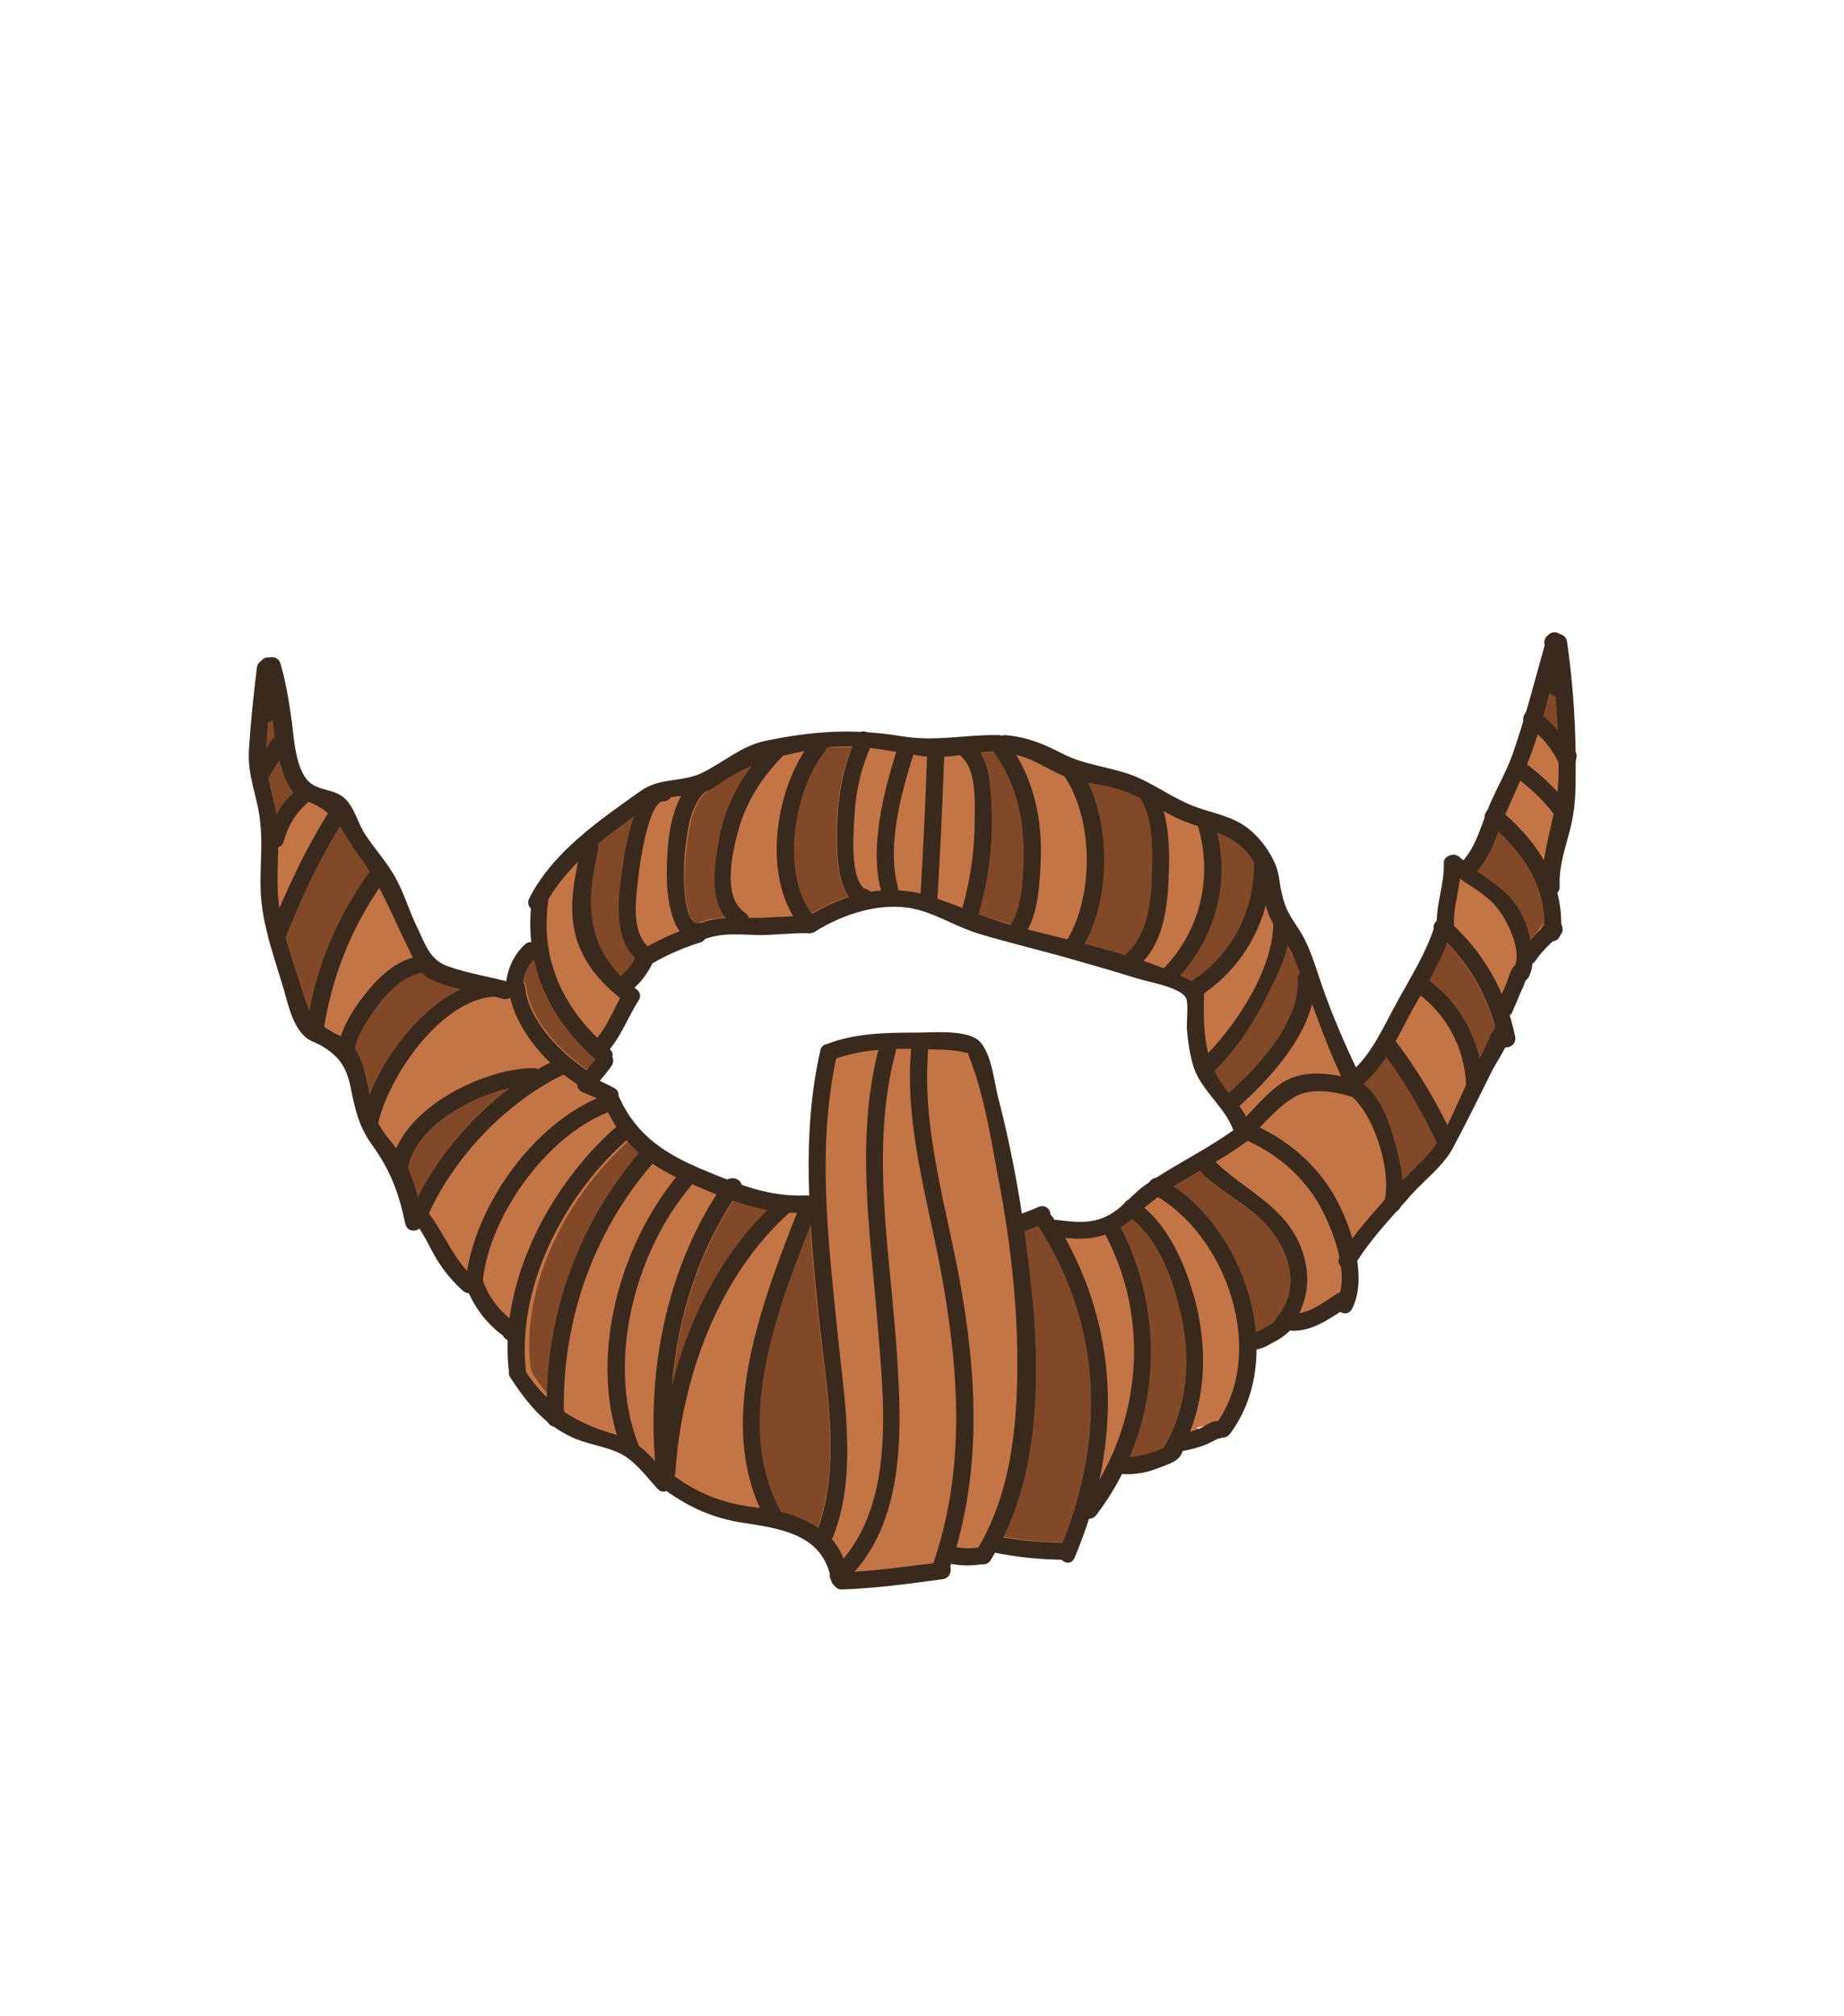 <?xml version="1.0" encoding="utf-8"?>
<!-- Generator: Adobe Illustrator 19.2.0, SVG Export Plug-In . SVG Version: 6.00 Build 0)  -->
<svg version="1.1" id="Layer_1" xmlns="http://www.w3.org/2000/svg" xmlns:xlink="http://www.w3.org/1999/xlink" x="0px" y="0px"
	 viewBox="0 0 323 353" style="enable-background:new 0 0 323 353;" xml:space="preserve">
<style type="text/css">
	.st0{fill:#C47546;}
	.st1{fill:#F9BE72;}
	.st2{fill:#814927;}
	.st3{fill:#3A291D;}
</style>
<g>
	<g>
		<path class="st0" d="M147.6,276.1l-0.2-0.1v-0.1l-0.1-0.2v-0.2l-0.1-0.4c-2.1-8.1-10-9.4-16.4-10.4l-1-0.2
			c-4.4-0.7-8.3-2.4-12.1-5.2l-0.8-0.6l-0.6,0.2c-0.4-0.4-0.7-0.8-1.1-1.3c-1.8-2-3.8-4.3-6.6-5.4c-1.2-0.5-2.5-0.8-3.7-1.2
			c-1.4-0.4-2.8-0.8-4.1-1.4c-0.9-0.4-1.9-1-2.8-1.6l-0.3-0.2h-0.2l-0.1-0.2l-0.4-0.3c-2.5-2-4.4-4.6-6-7.1l0.5-0.2l0.3-0.5l0,0
			c0-1.5-0.7-3.1-0.6-4.8l-0.2-1.5l-1.3-0.4l-0.2-0.4L89,232c-2.3-1.7-4.1-3.9-5.3-6.6l-0.5-1.2h-1.1c-1.6-1.5-3-3.1-4.1-4.9
			c-0.4-0.7-0.9-1.5-1.3-2.3c-0.6-1.1-1.1-2.1-1.8-3.2l-1.2-1.8l-1,0.8c-1.2-5.7-3-9.7-5.9-13.7c-2.1-2.8-2.7-5.4-3.5-9.4
			c-0.8-4.1-2.5-6.5-6.1-8.6c-0.4-0.2-0.8-0.4-1.2-0.6c-0.6-0.3-1.1-0.5-1.4-0.8c-1.5-1.4-2.2-4.1-2.9-6.5c-0.2-0.7-0.4-1.5-0.6-2.1
			l-0.6-1.7c-1.2-3.9-2.5-7.9-2.9-11.9c-0.2-2.1-0.1-4.3-0.1-6.5c0.1-2.3,0.1-4.7-0.1-7.2c-0.2-2-0.6-3.8-1.1-5.5
			c-0.6-2.3-1.1-4.5-1-7.1c0.3-4.2,0.7-8.9,1.4-14.1l0.1-0.1l0.3,0.1h0.1c0.9,3,1.3,6,1.7,9.2l0.1,0.6c0.1,0.4,0.1,0.8,0.2,1.2
			c0.5,3.7,1.1,8.8,4.4,10.8c1,0.6,2,0.9,2.9,1.1c1,0.3,1.7,0.5,2.3,1c0.8,0.8,1.4,2,1.9,3.2c0.4,1,0.9,2,1.5,2.9
			c0.7,1.1,1.5,2.1,2.2,3c1.2,1.6,2.4,3.1,3.2,4.8c0.6,1.2,1.1,2.4,1.6,3.7s1,2.6,1.7,3.9c0.3,0.5,0.5,1.1,0.7,1.6
			c1.2,2.6,2.4,5.3,6,6.6c2.4,0.9,4.9,1.4,7.3,2c1,0.2,2,0.5,3,0.7l2.2,0.5l0.3-2.2c0.2-2,1.1-3.8,2.4-5.1l2.4,0.4l-0.4-2.6
			c-0.2-1.8-0.2-3.6-0.1-5.4l0.1-1l-0.5-0.4c3.9-7.2,11.3-12.5,18-17.2l0.8-0.5c1.6-1.1,3.2-1.3,5.1-1.6c1.7-0.2,3.4-0.5,5.2-1.3
			c1.5-0.7,2.9-1.6,4.3-2.4c2.2-1.4,4.3-2.7,6.6-3.1c5.1-1,9.5-1.5,13.8-1.5c0.8,0,1.5,0,2.3,0h0.5l0.1-0.1h0.1h0.4
			c2,0.1,3.9,0.3,5.9,0.7c1.6,0.3,3.3,0.4,5.1,0.4c2,0,3.9-0.2,5.8-0.3c1.9-0.1,3.8-0.3,5.8-0.3h0.5l0.5,0.3l0.7-0.1
			c3.4,0.3,6,1.3,9.1,2.9c2.5,1.3,5.1,1.9,7.5,2.5c1.8,0.4,3.5,0.8,5.1,1.5c1.7,0.7,3.4,1.6,5.1,2.6c1.9,1,3.8,2.1,5.9,2.9
			c1,0.4,2,0.7,2.9,0.9c2.1,0.6,4,1.2,5.7,2.5c1.9,1.5,3.3,3.4,4.2,5.6c0.4,1,0.5,1.9,0.7,3c0.1,0.8,0.2,1.6,0.4,2.6
			c0.5,2.1,1.5,3.4,2.4,4.8c0.3,0.4,0.6,0.9,0.9,1.4c1.3,2.1,2.1,4.5,2.9,7c0.2,0.7,0.4,1.3,0.7,2c1.7,4.8,3.7,9.5,6.1,14.6l1.2,2.5
			l2-2c2.7-2.7,4.6-6.4,6.4-9.7c0.5-0.9,0.9-1.7,1.3-2.5c0.4-0.8,0.9-1.6,1.4-2.4c1.9-3.3,3.9-6.8,5-10.4l0.2-0.6v-0.1l0.5-0.4v-0.9
			c0-1.4,0.3-2.8,0.6-4.3c0.3-1.6,0.6-3.2,0.6-4.8c0.1,0.1,1.7,1.4,1.7,1.4l1.3-1.4c2.1-2.4,3.1-5.1,4.1-7.8l0.3-0.9l-0.1-0.2
			l0.2-0.1l0.4-1.1c0.5-1.3,1.1-2.6,1.8-3.9c0.9-1.8,1.7-3.6,2.4-5.6c0.6-1.6,1.2-3.4,1.8-5.5l0.2-0.6l-0.1-0.4l0.3-0.2l0.2-0.6
			c1-3.3,1.9-6.6,2.8-9.8l0.6-2.1c0.8,6.3,1.3,12.6,1.4,18.5v0.5l0.1,0.2v0.1l-0.1,0.5c0,0.9,0,1.9,0,2.8c0,2.6-0.1,5.2-0.7,7.7
			c-0.2,1.1-0.5,2.1-0.8,3.1c-0.7,2.6-1.5,5.3-1.4,8.3l-0.6,0.6l0.3,1.2c0.4,1.7,0.7,3.4,0.6,5v0.5l0.1,0.2l-0.1,0.1v0.2h-0.4
			l-0.6,0.6c-1.3,1.2-2.4,2.4-3.3,3.7l-0.7,0.5l-0.1,0.9c-0.1,0.7-0.2,1.3-0.5,1.7l-0.4,0.3l-0.2,0.4c-0.1,0.3-0.2,0.6-0.3,0.9
			c0,0.1-0.1,0.2-0.1,0.3l-1.8,4.2l-1.1,0.7l0.4,1.3c0.3,1,0.6,1.8,0.8,2.8h-0.8l-0.6,1.3c-0.4,0.8-0.9,1.8-1.3,2.5
			c-0.4,0.6-0.7,1.2-0.9,1.6c-2.7,5.5-4.8,9.7-6.9,13.5c-1,1.9-2.6,3.5-4.4,5.2c-0.9,0.9-1.9,1.8-2.7,2.8c-0.6,0.7-1.2,1.4-1.9,2.1
			c-2.8,3.2-5.8,6.4-8,10l-0.4,0.6l0.1,0.7c0.3,2.5,0.2,4.6-0.4,6.3l-0.6-0.4l-1.2,0.7c-2.5,1.6-4.5,2.9-7.1,3l-1.1-0.2l-0.7,0.8
			c-0.7,0.7-1.6,1.3-2.6,1.8l-0.3,0.2c-0.7,0.3-1.4,0.7-2,0.8l-1.7,0.2v1.7c0,5.1-1.5,9.8-4.2,13.5l-0.4-0.1l-0.5,0.2l-2.7,0.3
			l0.4,0.8c-0.3,0.1-0.6,0.3-0.9,0.4c-0.9,0.3-1.9,0.6-3,0.8l-1.3,0.2l-0.3,1.3c-0.2,0.5-1.2,0.9-2.1,1.2c-0.3,0.1-0.5,0.2-0.8,0.3
			c-1.6,0.7-3.2,1-4.7,1c-0.2,0-0.4,0-0.7,0l-1.5-0.4l-0.7,1.4c-1.2,2.4-2.7,4.7-4.3,6.9l-1.1-0.1l-0.4,1.5c-0.6,1.9-1.3,3.7-2,5.6
			h-0.9c-3.8,0-7.6-0.4-11.2-1.1l-1.4-0.3l-0.7,1.2c-0.2,0.3-0.4,0.7-0.6,1h-0.2c-0.7,0.1-1.5,0.2-2.2,0.2c-0.9,0-1.7-0.1-2.6-0.2
			l-1.7-0.3l-1,2.8l0.1,0.3l-2,0.2c-4.8,0.6-9.8,1.3-14.8,1.4L147.6,276.1z M183.1,214.7l0.8,1.3l1.3-0.4c1.5,0.2,2.8,0.3,4.1,0.3
			c3.3,0,5.8-1,8.3-3.1c0.2-0.2,0.4-0.3,0.5-0.5l0.4-0.3l0.1-0.1l0.1-0.1l0.5-0.5c1-1,2-1.9,3.1-2.6h0.1l0.4-0.3l0.1-0.1h0.2
			l0.4-0.3c1.7-1.1,3.5-2.1,5.2-3.1c2.8-1.6,5.7-3.3,8.4-5.3l1.2-0.9l-0.4-1.4c-0.8-2.4-2.3-4.3-3.8-6.2c-1.4-1.8-2.7-3.5-3.3-5.5
			c-0.5-1.7-0.8-3.7-0.9-6.2c0-0.5,0-1,0-1.5c0.1-1.6,0.2-3.5-1.3-4.9c-1.7-1.5-4.5-2.3-7-2.9c-0.7-0.2-1.4-0.4-2-0.6
			c-3.9-1.3-7.9-2.4-10.8-3.3c-2.4-0.7-4.9-1.3-7.3-2c-3.1-0.8-6.4-1.7-9.5-2.6c-1.6-0.5-3.1-1.2-4.8-1.9c-2.1-1-4.4-2-6.8-2.5
			c-1.2-0.3-2.6-0.4-3.9-0.4c-4.7,0-10,1.6-14.6,4.5l0,0h-0.3c-0.2,0-0.4,0-0.7,0c-1.4,0-2.8,0.1-4.1,0.2c-1.3,0.1-2.6,0.2-3.8,0.2
			c-0.2,0-0.5,0-0.7,0h-0.9c-0.8,0-1.6-0.1-2.4-0.1c-1.7,0-3.9,0.1-6.2,0.9l-0.6,0.2L122,163c-3,0.9-5.8,2.1-8.5,3.7l-0.7,0.4
			l-0.3,0.6c-0.6,1.4-1.5,2.6-2.7,3.7l-2.5,2.3l2.5,0.8c-0.5,0.9-1,1.9-1.5,2.8c-0.9,1.8-1.8,3.5-3,4.9l-1.3,1.5l1.2,1l-0.1,0.4
			l0.3,0.5l-3.5,4.3l2.4,1.1c0.7,0.3,1.4,0.7,2,1v0.4l0.5,0.6c3.3,7.2,8.7,10.5,13.6,12.7l0.2,0.1h0.1l0.1,0.1l0.2,0.1
			c0.7,0.3,1.4,0.6,2.1,0.9l0.2,0.1c1.2,0.5,2.4,1,3.6,1.4l1,0.4l0.3-0.2l0.1,0.4l1.1,0.4c4,1.4,7.3,2,10.7,2c0.4,0,0.9,0,1.3,0
			l2.5,0.7l-0.1-2.7c-0.3-9.6,0.2-17.5,1.9-24.7l0,0c4.2-1.7,9.2-2,13.9-2h1c0.6,0,1.2,0,1.9,0s1.5,0,2.4,0c1,0,3.9,0,5.3,0.8
			c1.3,0.8,2.1,4.7,2.5,6.8c0.2,0.8,0.3,1.5,0.4,2.1c1.7,6.5,3,13.4,4.1,20.5l0.4,2.4l2.3-0.8c0.9-0.3,1.7-0.6,2.4-0.9v0.2l0.7,0.6
			L183.1,214.7z"/>
		<path class="st1" d="M261.8,179.9C261.9,179.7,261.8,179.7,261.8,179.9L261.8,179.9z"/>
	</g>
	<g>
		<path class="st2" d="M271.5,121.5c0.3,0.2,0.7,0.4,1.1,0.6c0.2,2,0.3,4,0.3,6c-0.8-0.9-1.7-1.8-2.6-2.5
			C270.7,124.2,271.1,122.9,271.5,121.5z"/>
		<path class="st2" d="M134.5,211.8c-8.2,8.1-13.7,19-16.7,30.5c1-11.4,4.4-22.5,10.7-32.1C130.4,210.9,132.4,211.5,134.5,211.8z"/>
		<path class="st2" d="M104.7,147.7c2.1-1.8,4.4-3.4,6.6-4.9c-1.1,3-1.7,6.4-2,8.2c-0.8,5.1-2,12.8,2.1,16.8
			c-0.6,1.2-1.5,2.3-2.5,3.2c-6.2-6.1-6.2-13.5-4.1-22.2C104.9,148.4,104.8,148,104.7,147.7z"/>
		<path class="st2" d="M174.3,131.9c4,5.5,5.3,12,5.1,18.8c-0.1,3.2-0.3,8.3-2.3,11.2c-2-0.6-3.8-1.2-5.7-1.9
			c1.7-6.1,2.6-12.4,2.3-18.8c-0.2-2.9-0.2-6.8-1.8-9.4c0.8-0.1,1.5-0.1,2.3-0.1C174.1,131.8,174.2,131.9,174.3,131.9z"/>
		<path class="st2" d="M227.8,170.4c-0.3,0.2-0.5,0.6-0.5,1.1c0.4,7.5-6.9,15.2-12.1,19.9c-0.5-0.6-0.9-1.2-1.4-1.8
			c-0.4-0.7-0.8-1.3-1.2-2c3.7-3.6,6.5-7.8,8.8-12.3c1.6-3.1,3.3-6.3,4-9.7c0.3,0.5,0.7,1.1,0.9,1.7
			C226.9,168.2,227.4,169.3,227.8,170.4z"/>
		<path class="st2" d="M218.6,149.3c0.4,0.5,0.7,1,1,1.5c0.2,8.1-3.3,15.4-9.7,20.2c-0.1,0-0.2,0.1-0.2,0.1
			c-0.3,0.2-0.6,0.4-0.9,0.6c-0.7-0.3-1.3-0.6-2-1c6.1-6.8,8.5-16.1,6.5-25C215.2,146.5,217,147.5,218.6,149.3z"/>
		<path class="st2" d="M199.8,139.8c2.2,3.6,2.2,8.8,2.1,12.8c-0.1,4.7-0.6,10.9-4.4,14.3c-0.1,0.1-0.2,0.2-0.3,0.3
			c-2.4-0.7-4.8-1.4-7.2-2c4.3-7.8,4.5-19.9,0.5-28.1c2.1,0.4,4.3,0.7,6.4,1.4C197.9,138.9,198.8,139.3,199.8,139.8z"/>
		<path class="st2" d="M149.2,130.8c-2,5-2.7,10.1-2.7,15.5c0,2.9,0.1,7.8,2.1,10.7c-2.2,0.7-4.3,1.7-6.4,2.9
			c-5.6-7.3-3.2-21.6,2.2-28.3c0.2-0.2,0.3-0.5,0.3-0.7C146.2,130.9,147.7,130.8,149.2,130.8z"/>
		<path class="st2" d="M131.7,134.1c-3.1,4.1-5.2,8.9-6,14.2c-0.6,4.1-1.1,9,1.4,12.3c-1.6,0.1-3.2,0.4-4.8,1
			c-2.9-0.2-2.4-10.1-2.2-11.6c0.4-3.7,0.8-9.1,3.9-11.6c0.1-0.1,0.1-0.1,0.2-0.2c0.4-0.2,0.7-0.4,1.1-0.6
			C127.5,136.2,129.5,135,131.7,134.1z"/>
		<path class="st2" d="M93.6,167.9c1.4,6.7,5.2,12.6,10.8,17.5c-0.5,0.6-1,1.3-1.5,1.9c-4.6-3-10.1-8.9-10.7-14.4
			c0-0.4-0.2-0.8-0.5-1C91.9,170.4,92.5,169,93.6,167.9z"/>
		<path class="st2" d="M80.7,173.1c-6.9,3.4-13,11.2-16,18.4c-0.1-0.4-0.1-0.7-0.2-1.1c-0.4-2.3-1-4.7-2.3-6.7
			c0.4-2.6,2.2-5.2,3.6-7.1c2-2.7,4.7-5.8,8.2-6.2c0.5,0.5,1.1,1,1.9,1.3C77.5,172.3,79.1,172.7,80.7,173.1z"/>
		<path class="st2" d="M47,126.4c0.3-0.1,0.6-0.2,0.8-0.4c0.1,1.1,0.3,2.2,0.4,3.2c-0.3,0.1-0.6,0.3-0.8,0.6c-0.3,0.5-0.6,1-0.9,1.5
			C46.7,129.6,46.8,128,47,126.4z"/>
		<path class="st2" d="M51.5,138.7c-1.2,1.1-2.3,2.4-3.1,3.9c-0.4-2.2-1-4.2-1.4-6.3c0,0,0,0,0-0.1c0.6-1.1,1.3-2.1,1.9-3.2
			c0.5,1.9,1.2,3.7,2.2,5.3C51.3,138.5,51.4,138.6,51.5,138.7z"/>
		<path class="st2" d="M52.8,173c-0.9-2.9-2-5.9-2.8-8.9c2.7-6.8,5.8-13.3,9.6-19.5c1.1,1.6,2,3.3,3.3,5.1c0.7,1,1.4,2,2,3
			c-0.1,0.1-0.3,0.2-0.4,0.4c-5.2,7.2-8.6,15.3-10.3,23.9C53.7,175.9,53.3,174.7,52.8,173z"/>
		<path class="st2" d="M71.5,204.5L71.5,204.5c1.4-7,10.3-12.3,17.6-13.9c-6.6,5-12.4,11.9-16,19.1
			C72.7,207.9,72.2,206.2,71.5,204.5z"/>
		<path class="st2" d="M93,239.9L93,239.9c-2-14.7,6.4-30.6,17.2-40.2c0.7,0.8,1.2,1.5,1.9,2.2c-10.1,11.9-15.5,26.9-15.8,42.5
			C95.1,243.2,94,241.7,93,239.9z"/>
		<path class="st2" d="M139,265.4c-0.8-0.3-1.5-0.5-2.3-0.7c-8.3-15.2-0.7-34.9,5.2-50.2c0.3,5,0.8,10,1.3,14.9
			c1.2,11.9,4.3,26.5,0,38.1C142.1,266.7,140.6,266,139,265.4z"/>
		<path class="st2" d="M179.7,217.4c-0.1-0.6-0.2-1.2-0.3-1.9c0.8-0.3,1.6-0.6,2.4-0.9c11.1,17.3,11.9,36.7,4.3,55.4
			c-3.5,0-7-0.3-10.4-1C183.3,253.6,181.9,233.9,179.7,217.4z"/>
		<path class="st2" d="M197.9,255.2C197.9,255.2,197.8,255.2,197.9,255.2c5.3-12.9,5-27.8-1.6-40.4c0.6-0.4,1.3-0.9,1.9-1.4
			c4.5,3.7,7,10.2,8.4,15.6c2.1,8.2,1.6,16.8-2.7,24.2c0,0,0,0,0,0.1C202.2,254.4,200.1,255.1,197.9,255.2z"/>
		<path class="st2" d="M222,232.3c-0.4,0.2-1.5,0.9-2.1,1c-0.9-10-6.5-20.1-14.3-25.5c1.5-1,3.1-1.9,4.7-2.8
			c0.1,0.2,0.2,0.3,0.3,0.5c3.1,3.1,7,4.9,10.2,7.9c4.5,4.4,7.5,11.6,2.9,17.2c-0.2,0.2-0.3,0.5-0.3,0.8
			C223,231.7,222.5,232,222,232.3z"/>
		<path class="st2" d="M245.6,206.9c-0.2-2.2-0.7-4.4-1.2-6.3c-1-3.8-2.4-8-5.4-10.6c-0.1-0.1-0.2-0.1-0.2-0.2
			c1.6-1.3,2.9-3,4.1-4.9c3.5,4.7,6.5,9.9,9,15.2c-0.1,0.2-0.2,0.4-0.4,0.5C250.2,202.4,247.7,204.7,245.6,206.9z"/>
		<path class="st2" d="M261.5,180.5c-0.5,0.6-0.7,1.6-1.1,2.3c-0.4,0.9-0.8,1.7-1.3,2.6c-1.2-5.5-4.3-10.3-8.9-13.8
			c1.2-2.1,2.3-4.3,3.2-6.5c4,4.1,6.9,9.1,8.4,14.6c0,0.3,0,0.5,0.2,0.8c-0.1-0.3-0.2-0.5-0.2-0.6
			C261.8,180.1,261.7,180.3,261.5,180.5z"/>
		<path class="st2" d="M268,164.5c-0.4-1.7-1-3.3-1.5-4.4c-1.8-3.7-4.8-5.5-7.8-7.7c1.6-1.9,2.6-4,3.5-6.3c0.1-0.2,0.2-0.4,0.2-0.6
			c4.7,4.4,8.1,9.7,8,16.3c-0.2,0.1-0.4,0.3-0.5,0.5C269.3,163.1,268.7,163.8,268,164.5z"/>
		<path class="st2" d="M261.8,179.9C261.9,179.7,261.8,179.7,261.8,179.9L261.8,179.9z"/>
	</g>
	<g>
		<g>
			<path class="st3" d="M157.1,131.3c-2.3,7.3-4.9,17.2-2.7,24.9c0.5,1.9,3.4,1.1,2.9-0.8c-2-7.1,0.5-16.4,2.7-23.3
				C160.6,130.2,157.7,129.5,157.1,131.3L157.1,131.3z"/>
		</g>
		<g>
			<path class="st3" d="M150.1,128.8c-2.6,5.7-3.5,11.3-3.5,17.5c0,3.6,0.1,10.5,4,12.4c0.9,0.4,1.8,0.1,2.2-0.9
				c0-0.1,0.1-0.2,0.1-0.2c0.2-0.6-0.2-1.4-0.7-1.7c-0.1,0-0.1-0.1-0.2-0.1c-1.7-1-3.2,1.6-1.5,2.6c0.1,0,0.1,0.1,0.2,0.1
				c-0.2-0.6-0.5-1.1-0.7-1.7c0,0.1-0.1,0.2-0.1,0.2c0.7-0.3,1.5-0.6,2.2-0.9c-3.3-1.6-2.6-9.1-2.5-12.2c0.2-4.8,1.1-9.3,3.1-13.6
				C153.5,128.6,150.9,127.1,150.1,128.8L150.1,128.8z"/>
		</g>
		<g>
			<path class="st3" d="M142.3,129.6c-6.7,8.2-9.2,25-1.5,33.3c1.3,1.4,3.4-0.7,2.1-2.1c-6.4-7-4-22.2,1.5-29.1
				C145.6,130.2,143.5,128.1,142.3,129.6L142.3,129.6z"/>
		</g>
		<g>
			<path class="st3" d="M134.8,130.5c-4.9,4.9-8.1,10.9-9.1,17.8c-0.8,4.9-1.4,11.1,3.3,14.1c1.6,1.1,3.1-1.5,1.5-2.6
				c-4.2-2.7-2.1-11.3-1-15c1.4-4.7,4-8.7,7.4-12.2C138.3,131.3,136.1,129.2,134.8,130.5L134.8,130.5z"/>
		</g>
		<g>
			<path class="st3" d="M121.8,136.4c-4.6,3.6-5,11.6-5,16.9c0,3.3,0.7,11.8,5.6,11.3c1.9-0.2,1.9-3.2,0-3
				c-3.1,0.3-2.6-10.1-2.5-11.6c0.4-3.7,0.8-9.1,3.9-11.6C125.4,137.4,123.3,135.3,121.8,136.4L121.8,136.4z"/>
		</g>
		<g>
			<path class="st3" d="M116.3,137.3c-4.9,0.2-6.6,10.1-7.1,13.7c-0.8,5.3-2.2,13.4,2.6,17.2c1.5,1.2,3.6-0.9,2.1-2.1
				c-3.5-2.8-2.5-8.6-2.1-12.5c0.2-1.8,1.7-13.2,4.4-13.3C118.3,140.2,118.3,137.2,116.3,137.3L116.3,137.3z"/>
		</g>
		<g>
			<path class="st3" d="M101.9,148c-1.3,5.7-2.7,11.7-0.6,17.3c1.6,4.3,4.7,7.5,8.3,10.2c1.5,1.2,3-1.4,1.5-2.6
				c-8.4-6.4-8.6-14.5-6.3-24.1C105.2,146.9,102.3,146.1,101.9,148L101.9,148z"/>
		</g>
		<g>
			<path class="st3" d="M93.2,157.2c-1.6,11.5,2.9,21.2,11.5,28.6c1.5,1.2,3.6-0.9,2.1-2.1C99,177.1,94.6,168.5,96,158
				C96.4,156.1,93.5,155.3,93.2,157.2L93.2,157.2z"/>
		</g>
		<g>
			<path class="st3" d="M89.1,173c0.7,7,7.1,14,12.9,17.4c1.7,1,3.2-1.6,1.5-2.6c-4.8-2.8-10.9-9-11.5-14.8
				C92,171.1,88.9,171.1,89.1,173L89.1,173z"/>
		</g>
		<g>
			<path class="st3" d="M106.6,191.5c-12.6,4.3-23.5,19.4-25,32.5c-0.2,1.9,2.8,1.9,3,0c1.3-11.6,11.7-25.8,22.8-29.6
				C109.2,193.7,108.4,190.8,106.6,191.5L106.6,191.5z"/>
		</g>
		<g>
			<path class="st3" d="M108.4,196.9c-11.7,10-21,27.2-19.3,42.9c0.2,1.9,3.2,1.9,3,0c-1.6-15,7.2-31.3,18.4-40.8
				C112,197.8,109.9,195.7,108.4,196.9L108.4,196.9z"/>
		</g>
		<g>
			<path class="st3" d="M112.5,201.2c-11.4,13.1-17.3,29.8-16.7,47.2c0.1,1.9,3.1,1.9,3,0c-0.6-16.5,4.9-32.6,15.8-45
				C115.9,201.9,113.8,199.7,112.5,201.2L112.5,201.2z"/>
		</g>
		<g>
			<path class="st3" d="M119.9,204.4c-11.2,12.4-17.2,33.4-11,49.3c0.7,1.8,3.6,1,2.9-0.8c-5.8-15-0.3-34.8,10.2-46.4
				C123.3,205.1,121.2,203,119.9,204.4L119.9,204.4z"/>
		</g>
		<g>
			<path class="st3" d="M127,206.9c-10.4,14.8-14,33.8-12,51.6c0.2,1.9,3.2,1.9,3,0c-2-17.3,1.4-35.7,11.6-50.1
				C130.8,206.9,128.2,205.4,127,206.9L127,206.9z"/>
		</g>
		<g>
			<path class="st3" d="M136.3,210.1c-13.2,11.7-19.9,30.4-21,47.7c-0.1,1.9,2.9,1.9,3,0c1.1-16.5,7.5-34.4,20.1-45.6
				C139.8,211,137.7,208.9,136.3,210.1L136.3,210.1z"/>
		</g>
		<g>
			<path class="st3" d="M140.2,210.8c-6.4,16.5-15.5,38.5-5.9,55.6c0.9,1.7,3.5,0.2,2.6-1.5c-9.1-16.2,0.1-37.6,6.2-53.3
				C143.8,209.8,140.9,209,140.2,210.8L140.2,210.8z"/>
		</g>
		<g>
			<path class="st3" d="M143.7,183.9c-3.4,14.9-1.9,30.4-0.4,45.5c1.2,12.2,4.4,27.2-0.3,38.9c-0.7,1.8,2.2,2.6,2.9,0.8
				c4.5-11.2,1.8-25.2,0.7-36.8c-1.6-15.7-3.5-32,0-47.6C147,182.8,144.1,182,143.7,183.9L143.7,183.9z"/>
		</g>
		<g>
			<path class="st3" d="M145.5,185.7c5.1-2.1,11.1-2.2,16.6-2c2.3,0.1,4.8,0,7,0.6c1.3,0.3,0.1-0.7,0.6,0.6c2.5,6.2,3.7,13.4,4.9,20
				c2.2,11.1,3.6,22.5,3.6,33.8c0,11.2-1.2,23.3-7.3,33c-1,1.6,1.6,3.1,2.6,1.5c10.2-16.2,8.6-38.4,6.1-56.5
				c-1.1-8.3-2.7-16.6-4.8-24.7c-0.7-2.7-1.2-8.6-3.9-10.2c-2.6-1.5-7.8-1-10.6-1c-5.2,0-10.8,0.1-15.7,2.1
				C143,183.6,143.7,186.5,145.5,185.7L145.5,185.7z"/>
		</g>
		<g>
			<path class="st3" d="M159.7,182.7c-1.5,13.3,2.7,26.9,5.1,39.8c3.2,17.4,4.5,35-1.6,52c-0.7,1.8,2.2,2.6,2.9,0.8
				c5.7-15.9,5.2-32.5,2.4-48.9c-2.4-14.3-7.4-29.1-5.8-43.7C163,180.8,160,180.8,159.7,182.7L159.7,182.7z"/>
		</g>
		<g>
			<path class="st3" d="M154,183.3c-4.2,15.7-1.6,32.3-0.3,48.2c1.1,13.9,3.5,32.9-7.9,43.4c-1.4,1.3,0.7,3.4,2.1,2.1
				c10.8-9.9,10.1-26.6,9.2-40c-1.1-17.3-4.8-35.7-0.2-52.9C157.4,182.3,154.5,181.5,154,183.3L154,183.3z"/>
		</g>
		<g>
			<path class="st3" d="M181.8,214.6c11.4,17.7,11.9,37.6,3.8,56.7c-0.7,1.8,1.8,3.3,2.6,1.5c8.5-20.1,8.2-41-3.8-59.7
				C183.4,211.5,180.8,213,181.8,214.6L181.8,214.6z"/>
		</g>
		<g>
			<path class="st3" d="M193.2,215.4c8.5,15.3,6.9,34.5-3.8,48.4c-1.2,1.5,1.4,3,2.6,1.5c11.3-14.7,12.7-35.2,3.8-51.4
				C194.8,212.1,192.3,213.7,193.2,215.4L193.2,215.4z"/>
		</g>
		<g>
			<path class="st3" d="M197.4,212.8c5.1,3.5,7.8,10.5,9.2,16.3c2.1,8.2,1.6,16.8-2.7,24.2c-1,1.7,1.6,3.2,2.6,1.5
				c4.6-8.1,5.2-17.5,3-26.5c-1.7-6.6-4.8-14.1-10.6-18C197.3,209.1,195.8,211.7,197.4,212.8L197.4,212.8z"/>
		</g>
		<g>
			<path class="st3" d="M201.8,209c13.1,7,20.4,28.1,11,40.6c-1.2,1.5,1.4,3,2.6,1.5c10.4-13.8,2.3-37-12-44.7
				C201.6,205.5,200.1,208.1,201.8,209L201.8,209z"/>
		</g>
		<g>
			<path class="st3" d="M210.6,205.5c3.1,3,7,4.9,10.2,7.9c4.6,4.4,7.5,11.6,2.9,17.2c-1.2,1.5,0.9,3.6,2.1,2.1
				c3.6-4.4,4.1-10,1.7-15.2c-3.2-6.8-9.7-9.2-14.7-14.2C211.4,202,209.3,204.1,210.6,205.5L210.6,205.5z"/>
		</g>
		<g>
			<path class="st3" d="M218.2,199.6c5,2.2,9.2,5.6,12.2,10.2c2.6,4.1,6.3,13,3.8,17.9c-0.9,1.7,1.7,3.2,2.6,1.5
				c2.7-5.1,0.2-13.4-2.2-18.2c-3.1-6.3-8.4-11.1-14.8-14C218,196.3,216.4,198.8,218.2,199.6L218.2,199.6z"/>
		</g>
		<g>
			<path class="st3" d="M162.4,132.2c-0.3,8.4-0.7,16.8-1.2,25.2c-0.1,1.9,2.9,1.9,3,0c0.5-8.4,0.9-16.8,1.2-25.2
				C165.5,130.3,162.5,130.3,162.4,132.2L162.4,132.2z"/>
		</g>
		<g>
			<path class="st3" d="M168.5,132.6c2.8,2.5,2.2,9.2,2.2,12.4c-0.1,5.2-1,10.3-2.5,15.3c-0.6,1.9,2.3,2.6,2.9,0.8
				c2-6.5,2.9-13.1,2.6-19.8c-0.2-3.4-0.2-8.3-3-10.8C169.2,129.2,167.1,131.3,168.5,132.6L168.5,132.6z"/>
		</g>
		<g>
			<path class="st3" d="M174.2,131.9c4,5.5,5.3,12,5.1,18.8c-0.1,3.4-0.3,8.6-2.5,11.5c-1.2,1.5,1.4,3,2.6,1.5
				c2.5-3.3,2.7-9.1,2.9-13c0.3-7.2-1.2-14.4-5.5-20.3C175.7,128.9,173.1,130.4,174.2,131.9L174.2,131.9z"/>
		</g>
		<g>
			<path class="st3" d="M186.5,136c5.2,7.8,5.1,21.6,0,29.2c-1.1,1.6,1.5,3.1,2.6,1.5c5.7-8.5,5.8-23.6,0-32.3
				C188,132.9,185.4,134.4,186.5,136L186.5,136z"/>
		</g>
		<g>
			<path class="st3" d="M199.7,139.7c2.3,3.6,2.2,8.9,2.1,12.9c-0.1,4.7-0.6,10.9-4.4,14.3c-1.5,1.3,0.7,3.4,2.1,2.1
				c4.2-3.6,5-10,5.2-15.2c0.2-4.9,0.2-11.3-2.5-15.6C201.3,136.6,198.7,138.1,199.7,139.7L199.7,139.7z"/>
		</g>
		<g>
			<path class="st3" d="M209.8,144.5c2.7,9,0.5,18.4-6,25.1c-1.3,1.4,0.8,3.5,2.1,2.1c7.3-7.5,9.9-18.1,6.8-28
				C212.1,141.9,209.2,142.7,209.8,144.5L209.8,144.5z"/>
		</g>
		<g>
			<path class="st3" d="M219.6,150.6c0.3,8.6-3.7,16.5-10.9,21.2c0.5,0.9,1,1.7,1.5,2.6c0.3-0.2,0.6-0.5,0.9-0.7
				c1.5-1.1,0-3.7-1.5-2.6c-0.3,0.2-0.6,0.5-0.9,0.7c-1.5,1.1-0.1,3.7,1.5,2.6c8.1-5.3,12.7-14.2,12.4-23.8
				C222.5,148.7,219.5,148.6,219.6,150.6L219.6,150.6z"/>
		</g>
		<g>
			<path class="st3" d="M223,160.9c0.5,8.4-6.9,19.4-12.8,24.9c-1.4,1.3,0.7,3.5,2.1,2.1c3.9-3.7,6.8-8,9.2-12.7
				c2.3-4.5,4.8-9.2,4.5-14.3C225.9,159,222.9,159,223,160.9L223,160.9z"/>
		</g>
		<g>
			<path class="st3" d="M227.3,171.5c0.4,7.7-7.4,15.8-12.7,20.4c-1.5,1.3,0.7,3.4,2.1,2.1c5.9-5.2,14-14,13.6-22.5
				C230.2,169.6,227.2,169.6,227.3,171.5L227.3,171.5z"/>
		</g>
		<g>
			<path class="st3" d="M98.4,185.1c-10.7,4.6-20.9,15.1-25.8,25.7c-0.8,1.7,1.8,3.3,2.6,1.5c4.7-10.3,14.4-20.2,24.7-24.7
				C101.6,186.9,100.1,184.4,98.4,185.1L98.4,185.1z"/>
		</g>
		<g>
			<path class="st3" d="M93.4,187c-8.8,0.1-22.9,7-24.8,16.6c-0.4,1.9,2.5,2.7,2.9,0.8c1.6-8.3,14.4-14.3,21.9-14.4
				C95.3,190,95.4,187,93.4,187L93.4,187z"/>
		</g>
		<g>
			<path class="st3" d="M86.3,171.5c-10.7,1-20.8,14.7-23,24.5c-0.4,1.9,2.5,2.7,2.9,0.8c1.9-8.4,10.9-21.5,20.1-22.3
				C88.2,174.3,88.2,171.3,86.3,171.5L86.3,171.5z"/>
		</g>
		<g>
			<path class="st3" d="M74.6,167.3c-4.5,0.2-7.9,3.3-10.6,6.7c-2.3,2.9-4.7,6.7-4.9,10.5c-0.1,1.9,2.9,1.9,3,0
				c0.1-2.8,2.1-5.7,3.7-7.9c2.1-2.9,5.1-6.1,8.8-6.3C76.6,170.2,76.6,167.2,74.6,167.3L74.6,167.3z"/>
		</g>
		<g>
			<path class="st3" d="M64.5,153c-5.8,8.1-9.5,17.2-10.8,27.1c-0.3,1.9,2.6,2.7,2.9,0.8c1.4-9.6,4.9-18.5,10.5-26.4
				C68.2,152.9,65.6,151.4,64.5,153L64.5,153z"/>
		</g>
		<g>
			<path class="st3" d="M58.4,140.9c-4.6,7.1-8.1,14.6-11.3,22.5c-0.7,1.8,2.2,2.6,2.9,0.8c3-7.6,6.5-14.9,11-21.8
				C62,140.8,59.4,139.3,58.4,140.9L58.4,140.9z"/>
		</g>
		<g>
			<path class="st3" d="M51.6,138.6c-2.4,2.1-4,4.9-4.8,7.9c-0.5,1.9,2.4,2.7,2.9,0.8c0.7-2.6,2-4.8,4-6.6
				C55.2,139.4,53,137.3,51.6,138.6L51.6,138.6z"/>
		</g>
		<g>
			<path class="st3" d="M47.4,129.8c-1,1.6-2,3.3-3,4.9c-1,1.7,1.6,3.2,2.6,1.5c1-1.6,2-3.3,3-4.9C51,129.7,48.4,128.1,47.4,129.8
				L47.4,129.8z"/>
		</g>
		<g>
			<path class="st3" d="M46.1,123c-0.2,0.4-0.5,0.8-0.7,1.2c-0.4,0.7-0.2,1.6,0.5,2.1c0.7,0.4,1.6,0.2,2.1-0.5
				c0.2-0.4,0.5-0.8,0.7-1.2c0.4-0.7,0.2-1.6-0.5-2.1C47.4,122,46.5,122.3,46.1,123L46.1,123z"/>
		</g>
		<g>
			<path class="st3" d="M47,118.1c0,0,2-3,0-3S45,118.1,47,118.1C47,118.1,45,118.1,47,118.1z"/>
		</g>
		<g>
			<path class="st3" d="M236.9,192.1c3.9,3.4,6.9,13.1,5.6,18.2c-0.5,1.9,2.4,2.7,2.9,0.8c0.9-3.3-0.1-7.3-0.9-10.5
				c-1-3.7-2.4-8-5.4-10.6C237.5,188.7,235.4,190.9,236.9,192.1L236.9,192.1z"/>
		</g>
		<g>
			<path class="st3" d="M241.9,183.8c4,5.2,7.3,11,10.1,16.9c0.8,1.7,3.4,0.2,2.6-1.5c-2.9-6.2-6.4-12.1-10.6-17.5
				C242.8,180.1,240.7,182.2,241.9,183.8L241.9,183.8z"/>
		</g>
		<g>
			<path class="st3" d="M247.6,173.4c5.6,3.8,9,9.9,9.2,16.7c0.1,1.9,3.1,1.9,3,0c-0.3-7.9-4.1-14.9-10.7-19.3
				C247.5,169.7,246,172.3,247.6,173.4L247.6,173.4z"/>
		</g>
		<g>
			<path class="st3" d="M251.6,163.3c5.7,5,9.4,11.5,10.9,19c0.4,1.9,3.3,1.1,2.9-0.8c-1.6-7.9-5.6-14.9-11.7-20.3
				C252.3,159.9,250.1,162.1,251.6,163.3L251.6,163.3z"/>
		</g>
		<g>
			<path class="st3" d="M253.5,152.1c2.5,2.3,5.8,3.7,8.2,6.2c2,2.1,5.4,8.5,3.3,11.5c0.8-0.1,1.6-0.2,2.4-0.3l-0.1-0.1
				c0.1,0.6,0.2,1.2,0.2,1.8c0,0,0-0.1,0.1-0.1c1.1-1.6-1.5-3.1-2.6-1.5c0,0,0,0.1-0.1,0.1c-0.4,0.5-0.2,1.4,0.2,1.8l0.1,0.1
				c0.7,0.7,1.8,0.5,2.4-0.3c1.9-2.8,0.3-8.4-1-11.1c-2.4-5-7.1-6.6-10.9-10.1C254.2,148.7,252,150.8,253.5,152.1L253.5,152.1z"/>
		</g>
		<g>
			<path class="st3" d="M260.5,143.9c6.1,5,10.6,11.3,9.9,19.5c0.5-0.5,1-1,1.5-1.5c0.3,0.1,0.5,0.3,0.8,0.4c-1-1.6-3.6-0.1-2.6,1.5
				c0.5,0.8,0.9,1,1.8,1s1.4-0.7,1.5-1.5c0.7-8.9-4.2-16.2-10.8-21.6C261.2,140.6,259.1,142.7,260.5,143.9L260.5,143.9z"/>
		</g>
		<g>
			<path class="st3" d="M265.2,135.9c2.8,1.9,5.2,4.3,7.2,6.9c1.2,1.5,3.8,0,2.6-1.5c-2.4-3.1-5.1-5.8-8.3-8
				C265.2,132.2,263.7,134.8,265.2,135.9L265.2,135.9z"/>
		</g>
		<g>
			<path class="st3" d="M267.5,127.1c2.5,1.7,4.4,4,5.7,6.8c0.6,1.3,2.4,0.8,2.7-0.4c0.1-0.2,0.2-0.5,0.2-0.7
				c0.6-1.8-2.3-2.6-2.9-0.8c-0.1,0.2-0.2,0.5-0.2,0.7c0.9-0.1,1.8-0.2,2.7-0.4c-1.5-3.2-3.8-5.9-6.7-7.9
				C267.4,123.5,265.9,126.1,267.5,127.1L267.5,127.1z"/>
		</g>
		<g>
			<path class="st3" d="M270.1,119.8c0.6,1.5,2.2,2.4,3.7,2.5c0.8,0.1,1.5-0.7,1.5-1.5c0-0.9-0.7-1.4-1.5-1.5c-0.1,0-0.2,0,0,0
				c-0.1,0-0.2-0.1-0.3-0.1c-0.2-0.1,0.2,0.1,0,0c-0.1-0.1-0.2-0.1-0.3-0.2c0.1,0.1,0,0,0,0c-0.1-0.1-0.1-0.1-0.2-0.2
				c0.1,0.2,0,0-0.1-0.1s-0.1-0.2-0.2-0.3c-0.3-0.7-1.4-0.9-2.1-0.5C269.8,118.2,269.7,119.1,270.1,119.8L270.1,119.8z"/>
		</g>
		<g>
			<path class="st3" d="M272,114c0,0,2-3,0-3S270,114,272,114C272,114,270,114,272,114z"/>
		</g>
		<g>
			<path class="st3" d="M106,193.7c2.8,6.2,7.3,10.2,13.5,12.9c7,3,13.9,6.2,21.7,5.7c1.9-0.1,1.9-3.1,0-3
				c-6.4,0.3-11.8-1.9-17.6-4.3c-6.8-2.8-12-6-15.1-12.8C107.8,190.5,105.2,192,106,193.7L106,193.7z"/>
		</g>
		<g>
			<path class="st3" d="M81.5,224.9c1.4,3.9,3.9,7.2,7.4,9.5c-0.2-0.7-0.4-1.4-0.5-2.1c-0.1,0.1-0.1,0.2-0.2,0.3
				c-1,1.6,1.6,3.1,2.6,1.5c0.1-0.1,0.1-0.2,0.2-0.3c0.4-0.7,0.1-1.6-0.5-2.1c-2.8-1.8-4.9-4.5-6-7.7
				C83.8,222.3,80.9,223.1,81.5,224.9L81.5,224.9z"/>
		</g>
		<g>
			<path class="st3" d="M89.4,241.2c2.9,4.4,5.8,8.1,10.7,10.4c2.5,1.2,5.3,1.5,7.9,2.6c3,1.2,5.1,4.2,7.2,6.5
				c1.3,1.4,3.4-0.7,2.1-2.1c-3-3.2-5.1-6.2-9.4-7.4c-7.3-2.1-11.8-5-16-11.3C90.9,238.1,88.3,239.6,89.4,241.2L89.4,241.2z"/>
		</g>
		<g>
			<path class="st3" d="M115.6,260.2c4.1,3.2,8.6,5.4,13.8,6.3c7,1.1,14.8,1.9,16.2,10.2c0.3,1.9,3.2,1.1,2.9-0.8
				c-0.9-5.5-3.5-8-8.6-10.2c-2.8-1.2-5.5-1.5-8.5-1.9c-5.1-0.7-9.5-2.5-13.6-5.6C116.2,256.9,114.1,259,115.6,260.2L115.6,260.2z"
				/>
		</g>
		<g>
			<path class="st3" d="M147.4,278.3c5.9-0.2,11.8-1,17.7-1.8c1.9-0.2,1.9-3.2,0-3c-5.9,0.7-11.8,1.6-17.7,1.8
				C145.5,275.3,145.5,278.3,147.4,278.3L147.4,278.3z"/>
		</g>
		<g>
			<path class="st3" d="M166.1,273.7c2.1,0.5,4.2,0.5,6.4,0.1c1.9-0.3,1.1-3.2-0.8-2.9c-1.6,0.3-3.2,0.2-4.8-0.1
				C165,270.4,164.2,273.3,166.1,273.7L166.1,273.7z"/>
		</g>
		<g>
			<path class="st3" d="M174,271.8c4.3,0.9,8.7,1.3,13.1,1.3c1.9,0,1.9-3,0-3c-4.2,0-8.3-0.3-12.3-1.1
				C172.9,268.5,172.1,271.4,174,271.8L174,271.8z"/>
		</g>
		<g>
			<path class="st3" d="M197,255c0,0-0.1,0-0.2,0c-1.9,0-1.9,3,0,3.1c2.2,0.1,4.2-0.3,6.2-1.1c1.5-0.6,3.6-1.1,4.1-2.8
				c0.6-1.8-2.3-2.6-2.9-0.8c0,0.1-0.1,0.2-0.1,0.3c0.2-0.3,0.6-0.6,0.8-0.9c-2.2,1.5-5.9,2.5-7.9,2.3c0,1,0,1.7,0,2.7l0,0
				C199,258,199,255,197,255C197,255,199,255,197,255z"/>
		</g>
		<g>
			<path class="st3" d="M206.9,254.1c1.2-0.2,2.4-0.5,3.6-0.9c0.6-0.2,1.1-0.4,1.6-0.7c0.3-0.1,0.6-0.3,0.8-0.4
				c0.6-0.2,0.5-0.3-0.2-0.3c-0.3-0.7-0.6-1.5-0.9-2.2c0,0,0,0,0,0.1c0.8-0.1,1.6-0.2,2.4-0.3l0,0c-1.5-1.2-3.6,0.9-2.1,2.1l0,0
				c0.8,0.6,1.8,0.6,2.4-0.3c0,0,0,0,0-0.1c0.5-0.9,0-1.9-0.9-2.2c-1.1-0.4-2.3,0.7-3.2,1.1c-1.4,0.6-2.8,1-4.3,1.2
				C204.2,251.6,205,254.5,206.9,254.1L206.9,254.1z"/>
		</g>
		<g>
			<path class="st3" d="M218.8,236.2c1.5,0.4,2.9-0.4,4.1-1.1c1.3-0.6,2.5-1.5,3.5-2.6c1.3-1.4-0.8-3.6-2.1-2.1
				c-0.7,0.8-1.4,1.3-2.3,1.8c-0.5,0.3-1.9,1.2-2.4,1.1C217.8,232.9,217,235.8,218.8,236.2L218.8,236.2z"/>
		</g>
		<g>
			<path class="st3" d="M226.5,233c3.6,0,6.3-2.1,9.2-3.9c1.6-1,0.1-3.6-1.5-2.6c-2.4,1.5-4.7,3.5-7.7,3.5
				C224.5,230,224.5,233,226.5,233L226.5,233z"/>
		</g>
		<g>
			<path class="st3" d="M179.3,215.6c1.4-0.5,2.7-1,4-1.6c0.7-0.3,0.9-1.4,0.5-2.1c-0.5-0.8-1.3-0.9-2.1-0.5
				c-1.1,0.5-2.2,0.9-3.3,1.3c-0.8,0.3-1.3,1-1,1.8S178.5,215.9,179.3,215.6L179.3,215.6z"/>
		</g>
		<g>
			<path class="st3" d="M185.3,216.6c6,0.8,9.7,0,14.1-4.2c5.5-5.2,13.1-8.1,19.2-12.7c1.5-1.2,0-3.8-1.5-2.6
				c-5,3.8-10.6,6.4-15.8,9.9c-1.9,1.2-3.3,2.8-5,4.3c-3.5,3-6.7,2.9-11,2.3C183.4,213.3,183.5,216.3,185.3,216.6L185.3,216.6z"/>
		</g>
		<g>
			<path class="st3" d="M72.6,213.9c1.6,2,2.6,4.4,3.9,6.6c1.3,2.1,2.8,3.9,4.6,5.5c1.4,1.3,3.6-0.8,2.1-2.1
				c-3.9-3.4-5.4-8.2-8.6-12.1C73.5,210.3,71.4,212.4,72.6,213.9L72.6,213.9z"/>
		</g>
		<g>
			<path class="st3" d="M104.5,190c0.8-1.1,1.7-2.1,2.5-3.2c0.5-0.6,0.6-1.5,0-2.1c-0.5-0.5-1.6-0.6-2.1,0c-0.8,1.1-1.7,2.1-2.5,3.2
				c-0.5,0.6-0.6,1.5,0,2.1C102.9,190.6,104,190.7,104.5,190L104.5,190z"/>
		</g>
		<g>
			<path class="st3" d="M106.1,184.5c2.6-2.7,3.8-6.3,5.8-9.4c1-1.6-1.6-3.2-2.6-1.5c-1.8,2.9-2.9,6.3-5.3,8.8
				C102.6,183.7,104.7,185.8,106.1,184.5L106.1,184.5z"/>
		</g>
		<g>
			<path class="st3" d="M110.6,173.4c1.6-1.3,2.9-3,3.8-5c0.3-0.7,0.2-1.6-0.5-2.1c-0.6-0.4-1.7-0.2-2.1,0.5
				c-0.8,1.7-1.9,3.2-3.3,4.3c-0.6,0.5-0.5,1.6,0,2.1C109.1,174.1,110,174,110.6,173.4L110.6,173.4z"/>
		</g>
		<g>
			<path class="st3" d="M114.4,168.6c2.6-1.5,5.4-2.7,8.3-3.6c1.8-0.6,1.1-3.4-0.8-2.9c-3.2,0.9-6.2,2.3-9,3.9
				C111.2,166.9,112.7,169.5,114.4,168.6L114.4,168.6z"/>
		</g>
		<g>
			<path class="st3" d="M123,164.6c3.1-1.3,6-1,9.3-0.9c3.1,0.1,6.2-0.4,9.4-0.3c1.9,0,1.9-3,0-3c-3.6-0.1-7.1,0.4-10.7,0.3
				c-3.1-0.1-5.9-0.1-8.7,1.1C120.4,162.4,121.2,165.3,123,164.6L123,164.6z"/>
		</g>
		<g>
			<path class="st3" d="M142.8,163.1c4.9-3.1,11.5-5.2,17.2-4c4.1,0.9,7.5,3.2,11.5,4.4c5.6,1.7,11.3,3,16.8,4.6c3.5,1,7,2,10.5,3.1
				c2.1,0.7,7.4,1.5,8.8,3.3c0.7,0.8,0.2,4.2,0.3,5.7c0.2,2.2,0.5,4.5,1.2,6.7c1.5,4.4,6,7.3,7.1,11.6c0.4,1.9,3.3,1.1,2.9-0.8
				c-0.8-3.4-3.3-5.3-5.2-8.1c-3.2-4.7-3.1-10.4-3-15.8c0-0.5-0.3-1-0.7-1.3c-9.7-5.3-21.7-7.5-32.3-10.3c-5.1-1.4-9.7-3.5-14.7-5.2
				c-7.7-2.5-15.1-0.7-21.9,3.6C139.7,161.6,141.2,164.2,142.8,163.1L142.8,163.1z"/>
		</g>
		<g>
			<path class="st3" d="M91.6,172.5c0.1-2,1-3.7,2.4-5s-0.7-3.5-2.1-2.1c-2,1.9-3.1,4.4-3.3,7.2C88.5,174.4,91.5,174.4,91.6,172.5
				L91.6,172.5z"/>
		</g>
		<g>
			<path class="st3" d="M174.9,128.7c-6-0.1-11,1.2-17,0.2c-8.4-1.4-15.5-0.9-23.8,0.8c-4.3,0.9-7.5,3.9-11.3,5.7
				c-3.5,1.6-7.2,0.7-10.6,3.1c-7.2,5.1-15.4,10.7-19.5,18.8c-0.9,1.7,1.7,3.2,2.6,1.5c3.9-7.6,11.7-13.1,18.6-17.8
				c3.8-2.6,7.8-0.8,11.4-3.3c4.3-3,7.7-4.4,12.8-5.6c4.4-1,8.2-1.7,12.8-1.3c3.6,0.3,7.2,1.1,10.8,1.6c4.5,0.6,8.9-0.9,13.4-0.8
				C176.8,131.7,176.8,128.7,174.9,128.7L174.9,128.7z"/>
		</g>
		<g>
			<path class="st3" d="M176,131.9c4.5,0.3,7,2.7,10.9,4.2c3.1,1.2,6.7,1.2,9.9,2.4c3.7,1.3,6.8,3.7,10.4,5.2
				c4.1,1.7,8.2,2,11.3,5.6c2.7,3.2,2.3,6.8,3.6,10.5c1,2.7,3.1,4.8,4.3,7.4c3.2,7.2,5.4,14.9,8.9,22c0.8,1.7,3.4,0.2,2.6-1.5
				c-2.4-5-4.6-10.1-6.4-15.3c-1.1-3.2-2-6.5-3.8-9.4c-1.6-2.5-2.5-3.5-3.2-6.7c-0.4-1.6-0.4-3.1-1-4.7c-1-2.5-2.7-4.8-4.8-6.5
				c-2.8-2.2-5.9-2.6-9.2-3.8c-3.9-1.4-7.2-4-11-5.5c-4.2-1.6-8.5-1.8-12.5-3.9c-3.3-1.7-6.2-2.9-10-3.2
				C174.1,128.8,174.1,131.8,176,131.9L176,131.9z"/>
		</g>
		<g>
			<path class="st3" d="M219.4,198.6c2.3-2.1,4.7-5.1,7.5-6.6c2.9-1.6,6.7-0.9,9.8,0c1.9,0.5,2.6-2.4,0.8-2.9
				c-3.4-1-7.5-1.7-10.9-0.5c-3.6,1.2-6.6,5.3-9.3,7.9C215.8,197.8,218,199.9,219.4,198.6L219.4,198.6z"/>
		</g>
		<g>
			<path class="st3" d="M102.2,191.3c1.3,0.5,2.6,1.1,3.9,1.8c1.7,0.9,3.2-1.7,1.5-2.6c-1.5-0.8-3-1.5-4.6-2.1
				c-0.8-0.3-1.6,0.3-1.8,1C100.9,190.3,101.4,191,102.2,191.3L102.2,191.3z"/>
		</g>
		<g>
			<path class="st3" d="M89.1,171.9c-3.5-0.9-7.2-1.5-10.6-2.7s-4-4-5.6-7.2c-1.2-2.5-2-5.2-3.3-7.7c-1.5-3-3.7-5.3-5.5-8
				c-1.4-2-1.9-4.8-3.7-6.5c-1.6-1.5-3.7-1.3-5.6-2.4c-3-1.8-3.3-8-3.7-11.2c-0.5-3.4-1-6.8-2-10.1c-0.6-1.8-3.5-1.1-2.9,0.8
				c2,6.6,1.1,15.6,4.9,21.5c1.1,1.7,2.3,1.6,3.9,2.4c4.1,1.9,5.2,5.4,7.8,8.9c3.9,5.2,6.1,11.1,9,16.9c1.2,2.4,1.7,4.1,4.1,5.1
				c3.8,1.6,8.3,2.1,12.3,3.2C90.2,175.3,91,172.4,89.1,171.9L89.1,171.9z"/>
		</g>
		<g>
			<path class="st3" d="M74,213.6c-0.7-3.7-1.5-7.5-3.4-10.8c-1.1-1.9-2.6-3.3-3.8-5.2c-1.5-2.4-1.8-4.6-2.3-7.2
				c-0.6-2.9-1.2-6.1-3.6-8.2c-1-0.9-2-1-3-1.7c-3.7-2.3-3.9-3.8-5.1-7.5c-1.5-4.9-3.5-9.9-4-15.1c-0.5-4.6,0.2-9.1-0.2-13.7
				c-0.4-4.5-2.3-8.3-2-12.9c0.3-4.8,0.8-9.6,1.4-14.4c0.2-1.9-2.8-1.9-3,0c-0.6,4.8-1.1,9.6-1.4,14.4c-0.3,4.8,1.6,8.2,2,12.9
				c0.5,4.6-0.3,9.1,0.2,13.7c0.5,4.8,2.1,9.4,3.5,14c1,3,1.6,7.2,4,9.5c0.9,0.9,2,1.1,3,1.7c3.1,1.8,4.4,3.8,5.1,7.2
				c0.8,3.9,1.4,6.9,3.8,10.2c3.2,4.4,4.7,8.5,5.8,13.8C71.5,216.3,74.4,215.5,74,213.6L74,213.6z"/>
		</g>
		<g>
			<path class="st3" d="M262,180.5c-0.6-1.2,0.2-0.9-0.5,0c-0.5,0.6-0.7,1.6-1.1,2.3c-1.1,2.3-2.2,4.6-3.4,6.8
				c-1.8,3.6-3.3,7.8-5.7,11.1c-1.6,2.3-5.7,5.8-8.1,8.6c-2.9,3.4-6.2,6.9-8.5,10.7c-1,1.7,1.6,3.2,2.6,1.5
				c2.6-4.4,6.5-8.4,9.9-12.3c2.5-2.8,5.7-5.1,7.4-8.4c2.4-4.5,4.6-9,6.9-13.6c0.9-1.7,4.1-6.2,3-8.3
				C263.8,177.3,261.2,178.8,262,180.5L262,180.5z"/>
		</g>
		<g>
			<path class="st3" d="M264.9,177.2c0.4-1,0.9-2,1.3-3.1c0.2-0.4,0.4-0.9,0.6-1.3c0.2-0.4,0.4-1.3,0.7-1.6
				c-0.6,0.1-1.2,0.2-1.8,0.2c0,0,0.1,0,0.1,0.1c1.6,1.1,3.1-1.5,1.5-2.6c0,0-0.1,0-0.1-0.1c-0.6-0.4-1.3-0.2-1.8,0.2
				c-0.8,0.6-1.1,2.1-1.5,3.1c-0.5,1.2-1,2.3-1.5,3.5c-0.3,0.8-0.2,1.6,0.5,2.1C263.5,178.1,264.6,178,264.9,177.2L264.9,177.2z"/>
		</g>
		<g>
			<path class="st3" d="M268.9,168.3c1.2-1.8,2.8-3.3,4.4-4.6c0.6-0.5,0.5-1.6,0-2.1c-0.6-0.6-1.5-0.5-2.1,0
				c-1.9,1.5-3.5,3.2-4.9,5.2C265.1,168.3,267.7,169.8,268.9,168.3L268.9,168.3z"/>
		</g>
		<g>
			<path class="st3" d="M273.2,155.2c-0.2-4,1.3-7.4,2.1-11.2c0.6-2.7,0.7-5.4,0.7-8.1c0.1-7.9-0.4-15.7-1.5-23.5
				c-0.2-1.9-3.3-1.9-3,0c1,7.8,1.6,15.7,1.5,23.5c-0.1,6.6-3.1,12.7-2.8,19.3C270.3,157.2,273.3,157.2,273.2,155.2L273.2,155.2z"/>
		</g>
		<g>
			<path class="st3" d="M238.7,189.9c3.9-3.2,6.4-8.9,8.8-13.3c2.4-4.2,5.2-8.7,6.6-13.4c0.6-1.8-2.3-2.6-2.9-0.8
				c-1.4,4.4-4.1,8.7-6.3,12.7c-2.3,4.1-4.6,9.6-8.3,12.6C235,189,237.2,191.1,238.7,189.9L238.7,189.9z"/>
		</g>
		<g>
			<path class="st3" d="M252.9,151.2c0.1,3.8-1.5,7.4-1.2,11.3c0.2,1.9,3.2,1.9,3,0c-0.3-3.8,1.3-7.4,1.2-11.3
				C255.8,149.3,252.8,149.3,252.9,151.2L252.9,151.2z"/>
		</g>
		<g>
			<path class="st3" d="M258.2,153.1c1.9-2,3.1-4.3,4-6.9c1.4-3.6,3-7,4.5-10.5c3.2-7.3,5-15.5,7.1-23.1c0.5-1.9-2.4-2.7-2.9-0.8
				c-1.9,6.7-3.6,13.5-5.9,20.1c-1.1,3.2-2.9,6.2-4.2,9.3c-1.4,3.4-2.2,7-4.8,9.8C254.8,152.4,256.9,154.5,258.2,153.1L258.2,153.1z
				"/>
		</g>
	</g>
</g>
</svg>
